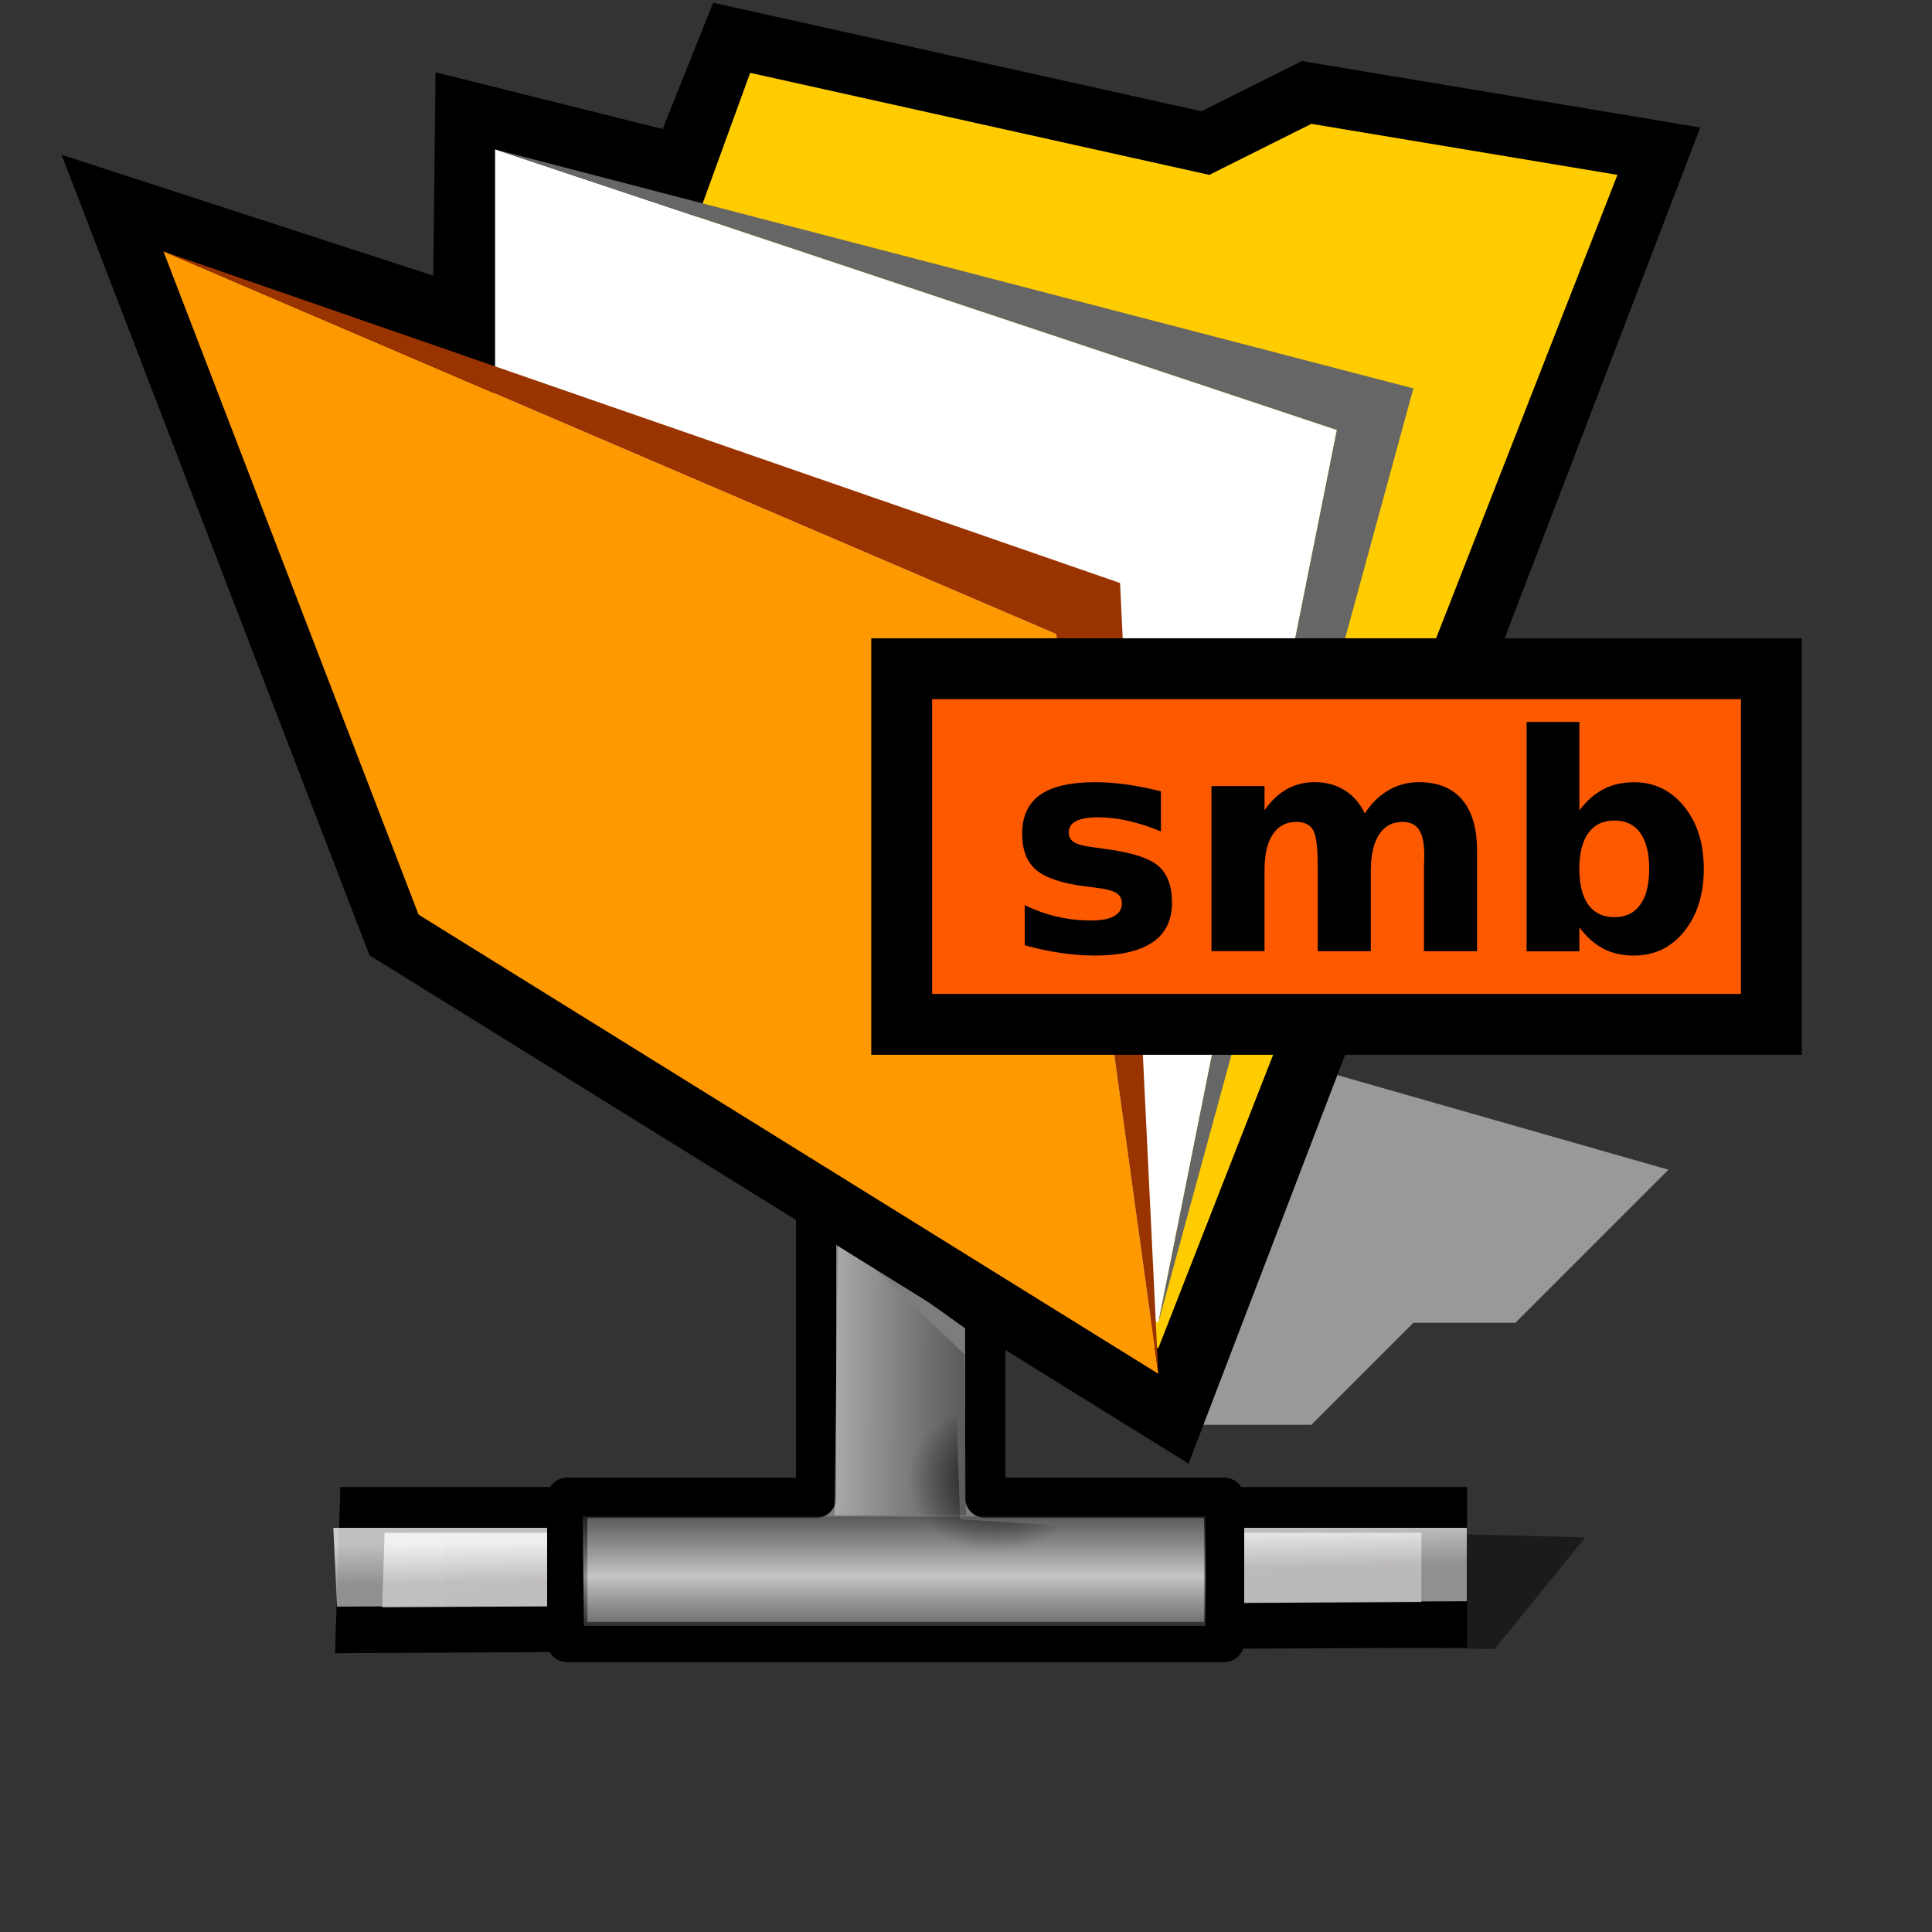 <?xml version="1.0" encoding="UTF-8" standalone="no"?>
<!-- Created with Sodipodi ("http://www.sodipodi.com/") -->

<svg
   xmlns:dc="http://purl.org/dc/elements/1.1/"
   xmlns:cc="http://creativecommons.org/ns#"
   xmlns:rdf="http://www.w3.org/1999/02/22-rdf-syntax-ns#"
   xmlns:svg="http://www.w3.org/2000/svg"
   xmlns="http://www.w3.org/2000/svg"
   xmlns:xlink="http://www.w3.org/1999/xlink"
   xmlns:sodipodi="http://sodipodi.sourceforge.net/DTD/sodipodi-0.dtd"
   xmlns:inkscape="http://www.inkscape.org/namespaces/inkscape"
   id="svg602"
   sodipodi:version="0.32"
   width="48pt"
   height="48pt"
   xml:space="preserve"
   sodipodi:docname="gnome-fs-ssh.svg"
   inkscape:version="0.48.3.1 r9886"
   version="1.1"><rect width="100%" height="100%" fill="#333333" stroke="none"/>
  <defs
   id="defs604"><linearGradient
   id="linearGradient1287">
  <stop
   offset="0"
   style="stop-color:#ffffff;stop-opacity:1;"
   id="stop1289" />
  <stop
   offset="1"
   style="stop-color:#c2bfbf;stop-opacity:0.996;"
   id="stop1288" />
</linearGradient>
<linearGradient
   id="linearGradient898">
      <stop
   style="stop-color:#000000;stop-opacity:0.742;"
   offset="0"
   id="stop900" />













      <stop
   style="stop-color:#000000;stop-opacity:0;"
   offset="1"
   id="stop902" />













    </linearGradient>
<linearGradient
   id="linearGradient888">
      <stop
   style="stop-color:#3d3d3d;stop-opacity:0.517;"
   offset="0"
   id="stop890" />













      <stop
   style="stop-color:#ffffff;stop-opacity:0.558;"
   offset="1"
   id="stop892" />













    </linearGradient>

    <linearGradient
   id="linearGradient672">
      <stop
   style="stop-color:#d9dfd5;stop-opacity:1;"
   offset="0"
   id="stop673" />













      <stop
   style="stop-color:#ffffff;stop-opacity:1;"
   offset="1"
   id="stop674" />













    </linearGradient>













    <linearGradient
   id="linearGradient616">
      <stop
   style="stop-color:#bfa673;stop-opacity:1;"
   offset="0"
   id="stop617" />













      <stop
   style="stop-color:#f0f0f0;stop-opacity:1;"
   offset="1"
   id="stop618" />













    </linearGradient>













    <linearGradient
   xlink:href="#linearGradient616"
   id="linearGradient619"
   x1="0.419"
   y1="0.19"
   x2="0.917"
   y2="1.504"
   gradientUnits="objectBoundingBox"
   gradientTransform="scale(0.73,1.37)" />













    <radialGradient
   xlink:href="#linearGradient616"
   id="radialGradient620"
   cx="83.71"
   cy="144.164"
   r="305.23"
   fx="83.71"
   fy="144.164"
   gradientTransform="scale(1.257,0.795)" />













    <linearGradient
   xlink:href="#linearGradient616"
   id="linearGradient621"
   x1="36.107"
   y1="44.18"
   x2="-1.112"
   y2="20.213"
   gradientUnits="userSpaceOnUse"
   gradientTransform="scale(1.085,0.922)" />













    <radialGradient
   xlink:href="#linearGradient898"
   id="radialGradient632"
   cx="0.332"
   cy="0.623"
   r="0.322"
   fx="0.332"
   fy="0.623" />













    <radialGradient
   xlink:href="#linearGradient616"
   id="radialGradient634"
   cx="1.164"
   cy="0.835"
   r="1.371"
   fx="1.164"
   fy="0.835" />













    <linearGradient
   xlink:href="#linearGradient672"
   id="linearGradient676"
   x1="15.687"
   y1="18.949"
   x2="56.488"
   y2="55.055" />













    <linearGradient
   xlink:href="#linearGradient672"
   id="linearGradient740"
   x1="40.153"
   y1="35.188"
   x2="36.58"
   y2="18.507"
   gradientUnits="userSpaceOnUse" />













  <linearGradient
   xlink:href="#linearGradient888"
   id="linearGradient878"
   x1="1.082"
   y1="0.514"
   x2="-0.365"
   y2="0.493"
   gradientUnits="objectBoundingBox"
   gradientTransform="scale(0.902,1.109)"
   spreadMethod="pad" />
<linearGradient
   xlink:href="#linearGradient888"
   id="linearGradient896"
   x1="0.515"
   y1="0.008"
   x2="0.515"
   y2="0.547"
   spreadMethod="reflect"
   gradientUnits="objectBoundingBox" />
<defs
   id="defs907">
    <linearGradient
   id="linearGradient622">
      <stop
   style="stop-color:#f8e29d;stop-opacity:0.447;"
   offset="0"
   id="stop623" />








      <stop
   style="stop-color:#272d2d;stop-opacity:0.478;"
   offset="1"
   id="stop624" />








    </linearGradient>








    <linearGradient
   id="linearGradient617">
      <stop
   style="stop-color:#ffffff;stop-opacity:1;"
   offset="0"
   id="stop918" />








      <stop
   style="stop-color:#000000;stop-opacity:1;"
   offset="1"
   id="stop619" />








    </linearGradient>








    <linearGradient
   id="linearGradient613">
      <stop
   style="stop-color:#ffffff;stop-opacity:0.624;"
   offset="0"
   id="stop614" />








      <stop
   style="stop-color:#5d6567;stop-opacity:1;"
   offset="1"
   id="stop615" />








    </linearGradient>








    <linearGradient
   id="linearGradient607">
      <stop
   style="stop-color:#d7d5d5;stop-opacity:1;"
   offset="0"
   id="stop608" />








      <stop
   style="stop-color:#000000;stop-opacity:0.404;"
   offset="1"
   id="stop609" />








    </linearGradient>








    <radialGradient
   xlink:href="#linearGradient622"
   id="radialGradient610" />








    <linearGradient
   xlink:href="#linearGradient617"
   id="linearGradient612"
   x1="-0.266"
   y1="-0.218"
   x2="1.077"
   y2="1.201"
   gradientTransform="matrix(1,-1.054768e-5,-2.212897e-8,1,6.882726e-9,-4.703892e-9)" />








    <radialGradient
   xlink:href="#linearGradient613"
   id="radialGradient616"
   cx="0.999"
   cy="1.174"
   r="1.11"
   fx="0.999"
   fy="1.174"
   gradientTransform="matrix(1,1.020568e-7,2.121713e-5,1,3.963748e-8,-1.000117e-8)" />








    <linearGradient
   xlink:href="#linearGradient617"
   id="linearGradient943"
   x1="-0.427"
   y1="0.906"
   x2="-0.968"
   y2="0.789" />








    <linearGradient
   xlink:href="#linearGradient617"
   id="linearGradient626"
   x1="1.299"
   y1="1.173"
   x2="0.337"
   y2="0.129"
   gradientTransform="matrix(1,-1.063720e-5,-1.320046e-7,1,-3.469447e-16,-1.358505e-16)"
   gradientUnits="objectBoundingBox" />








    <linearGradient
   xlink:href="#linearGradient607"
   id="linearGradient687"
   x1="1.22"
   y1="1.052"
   x2="-0.738"
   y2="-7.41785839e-2"
   gradientTransform="matrix(1,2.268336e-6,-1.975559e-5,1,5.713033e-8,3.856326e-8)" />








    <linearGradient
   xlink:href="#linearGradient622"
   id="linearGradient742" />








  </defs>
<sodipodi:namedview
   id="namedview952"
   inkscape:zoom="5.3769580"
   inkscape:cx="24.865590"
   inkscape:cy="18.133934"
   inkscape:window-width="640"
   inkscape:window-height="497"
   inkscape:window-x="311"
   inkscape:window-y="96" />
<sodipodi:namedview
   id="namedview1083"
   inkscape:zoom="4.6552648"
   inkscape:cx="23.878391"
   inkscape:cy="9.2081570"
   inkscape:window-width="719"
   inkscape:window-height="501"
   inkscape:window-x="613"
   inkscape:window-y="341" />
<defs
   id="defs3">
  <linearGradient
   id="linearGradient1068">
    <stop
   offset="0"
   style="stop-color:#d2d2d2;stop-opacity:1;"
   id="stop1070" />
    <stop
   offset="1"
   style="stop-color:#ffffff;stop-opacity:1;"
   id="stop1069" />
  </linearGradient>
  <linearGradient
   id="linearGradient1065"
   x1="0"
   y1="0.5"
   x2="1"
   y2="0.5"
   gradientUnits="objectBoundingBox"
   spreadMethod="pad"
   xlink:href="#linearGradient1287" />
  <linearGradient
   id="linearGradient1060">
    <stop
   offset="0"
   style="stop-color:#ffffff;stop-opacity:1;"
   id="stop1063" />
    <stop
   offset="0.5"
   style="stop-color:#acabaa;stop-opacity:0.996;"
   id="stop1062" />
    <stop
   offset="1"
   style="stop-color:#5a5856;stop-opacity:0.996;"
   id="stop1061" />
  </linearGradient>
  <linearGradient
   id="linearGradient645">
    <stop
   style="stop-color:#aca597;stop-opacity:1;"
   offset="0"
   id="stop646" />
    <stop
   style="stop-color:#ffffff;stop-opacity:1;"
   offset="1"
   id="stop647" />
  </linearGradient>
  <linearGradient
   id="linearGradient593">
    <stop
   style="stop-color:#478acf;stop-opacity:1;"
   offset="0"
   id="stop594" />
    <stop
   style="stop-color:#65c6f7;stop-opacity:1;"
   offset="1"
   id="stop595" />
  </linearGradient>
  <linearGradient
   id="linearGradient574">
    <stop
   style="stop-color:#85ad92;stop-opacity:1;"
   offset="0"
   id="stop575" />
    <stop
   style="stop-color:#559db2;stop-opacity:0.772;"
   offset="1"
   id="stop576" />
  </linearGradient>
  <linearGradient
   id="linearGradient570">
    <stop
   style="stop-color:#000000;stop-opacity:1;"
   offset="0"
   id="stop571" />
    <stop
   style="stop-color:#ffffff;stop-opacity:0;"
   offset="1"
   id="stop572" />
  </linearGradient>
  <linearGradient
   id="linearGradient573"
   xlink:href="#linearGradient1060"
   x1="0.618"
   y1="-0.787"
   x2="0.66"
   y2="-0.033" />
  <linearGradient
   id="linearGradient1213"
   xlink:href="#linearGradient1068"
   x1="1.019"
   y1="0.991"
   x2="0.498"
   y2="0.416" />
  <radialGradient
   id="radialGradient581"
   xlink:href="#linearGradient570"
   cx="0.783"
   cy="0.621"
   r="0.838"
   fx="0.783"
   fy="0.621" />
  <linearGradient
   id="linearGradient580"
   xlink:href="#linearGradient1068"
   x1="1.072"
   y1="0.859"
   x2="0.853"
   y2="0.425" />
  <linearGradient
   xlink:href="#linearGradient1060"
   id="linearGradient901"
   x1="-0.129"
   y1="0.028"
   x2="0.085"
   y2="0.113" />
  <linearGradient
   xlink:href="#linearGradient570"
   id="linearGradient902"
   x1="0.259"
   y1="0.199"
   x2="0.554"
   y2="0.931" />
  <linearGradient
   xlink:href="#linearGradient1068"
   id="linearGradient916"
   x1="0.148"
   y1="-1.688"
   x2="0.434"
   y2="1.812" />
  <defs
   id="defs890">
    <linearGradient
   id="linearGradient922"
   x1="0"
   y1="0.5"
   x2="1"
   y2="0.5"
   gradientUnits="objectBoundingBox"
   spreadMethod="pad"
   xlink:href="#linearGradient1065" />
    <linearGradient
   id="linearGradient908"
   x1="0"
   y1="0.5"
   x2="1"
   y2="0.5"
   gradientUnits="objectBoundingBox"
   spreadMethod="pad"
   xlink:href="#linearGradient1060" />
    <linearGradient
   id="linearGradient894"
   x1="0"
   y1="0.5"
   x2="1"
   y2="0.5"
   gradientUnits="objectBoundingBox"
   spreadMethod="pad"
   xlink:href="#linearGradient1068" />
    <linearGradient
   xlink:href="#linearGradient894"
   id="linearGradient897"
   x1="0.596"
   y1="-0.336"
   x2="0.613"
   y2="1.191" />
    <linearGradient
   xlink:href="#linearGradient894"
   id="linearGradient1119"
   x1="0.964"
   y1="1.028"
   x2="0.467"
   y2="0.218" />
    <linearGradient
   xlink:href="#linearGradient908"
   id="linearGradient907"
   x1="0.571"
   y1="2.377"
   x2="0.333"
   y2="0.492" />
    <linearGradient
   xlink:href="#linearGradient922"
   id="linearGradient921"
   x1="0.471"
   y1="0.154"
   x2="0.465"
   y2="0.984" />
    <linearGradient
   xlink:href="#linearGradient922"
   id="linearGradient948" />
    <defs
   id="defs987">
      <linearGradient
   id="linearGradient855"
   x1="0"
   y1="0.5"
   x2="1"
   y2="0.5"
   gradientUnits="objectBoundingBox"
   spreadMethod="pad"
   xlink:href="#linearGradient908" />
      <linearGradient
   id="linearGradient1188"
   x1="0"
   y1="0.5"
   x2="1"
   y2="0.5"
   gradientUnits="objectBoundingBox"
   spreadMethod="pad"
   xlink:href="#linearGradient922" />
      <linearGradient
   id="linearGradient831">
        <stop
   style="stop-color:#94897f;stop-opacity:1;"
   offset="0"
   id="stop832" />
        <stop
   style="stop-color:#fff5fe;stop-opacity:1;"
   offset="1"
   id="stop833" />
      </linearGradient>
      <linearGradient
   xlink:href="#linearGradient1188"
   id="linearGradient834"
   x1="0.876"
   y1="0.348"
   x2="-0.293"
   y2="0.935"
   gradientUnits="objectBoundingBox"
   spreadMethod="pad" />
      <radialGradient
   xlink:href="#linearGradient1188"
   id="radialGradient835"
   r="0.556"
   fy="0.281"
   fx="0.591"
   cy="0.281"
   cx="0.591"
   spreadMethod="pad" />
      <linearGradient
   xlink:href="#linearGradient1188"
   id="linearGradient893"
   x1="0.128"
   y1="0.769"
   x2="0.496"
   y2="0.709" />
      <linearGradient
   xlink:href="#linearGradient855"
   id="linearGradient625"
   x1="0.036"
   y1="1.028"
   x2="0.054"
   y2="-0.359" />
      <linearGradient
   xlink:href="#linearGradient1188"
   id="linearGradient627"
   x1="1.283"
   y1="0.126"
   x2="-0.155"
   y2="0.964" />
      <radialGradient
   xlink:href="#linearGradient1188"
   id="radialGradient628"
   r="1.598"
   fy="0.487"
   fx="0.368"
   cy="0.487"
   cx="0.368"
   gradientTransform="scale(0.877,1.14)" />
      <linearGradient
   xlink:href="#linearGradient1188"
   id="linearGradient628"
   x1="0.769"
   y1="0.15"
   x2="0.419"
   y2="0.733" />
    </defs>
    <sodipodi:namedview
   id="namedview898"
   pagecolor="#ffffff"
   bordercolor="#666666"
   borderopacity="1.0"
   inkscape:pageopacity="0.0"
   inkscape:pageshadow="2"
   inkscape:zoom="3.4732669"
   inkscape:cx="50.051177"
   inkscape:cy="18.096983"
   inkscape:window-width="1022"
   inkscape:window-height="670"
   showguides="false"
   snaptoguides="false"
   showgrid="false"
   snaptogrid="false"
   inkscape:window-x="0"
   inkscape:window-y="25">
      <sodipodi:guide
   orientation="vertical"
   position="28.706"
   id="guide879" />
      <sodipodi:guide
   orientation="horizontal"
   position="30.131"
   id="guide880" />
    </sodipodi:namedview>
  </defs>
  <sodipodi:namedview
   id="namedview1003"
   pagecolor="#ffffff"
   bordercolor="#666666"
   borderopacity="1.0"
   inkscape:pageopacity="0.0"
   inkscape:pageshadow="2"
   inkscape:zoom="1.3368738"
   inkscape:cx="24.541029"
   inkscape:cy="14.368596"
   inkscape:window-width="640"
   inkscape:window-height="499"
   showguides="true"
   snaptoguides="true"
   inkscape:window-x="138"
   inkscape:window-y="169" />
  <linearGradient
   xlink:href="#linearGradient1060"
   id="linearGradient1304"
   x1="-0.661"
   y1="0.465"
   x2="0.974"
   y2="0.518" />
  <linearGradient
   xlink:href="#linearGradient1060"
   id="linearGradient1322"
   x1="0.018"
   y1="0.207"
   x2="0.169"
   y2="0.768" />
  <linearGradient
   xlink:href="#linearGradient1065"
   id="linearGradient909"
   x1="-0.233"
   y1="0.199"
   x2="1.167"
   y2="1.08" />
  <linearGradient
   xlink:href="#linearGradient570"
   id="linearGradient977"
   x1="0.255"
   y1="0.218"
   x2="0.677"
   y2="0.792" />
  <linearGradient
   xlink:href="#linearGradient1065"
   id="linearGradient1043"
   x1="-0.06"
   y1="0.376"
   x2="0.093"
   y2="0.376" />
  <linearGradient
   xlink:href="#linearGradient1065"
   id="linearGradient925"
   x1="0.527"
   y1="0.083"
   x2="0.652"
   y2="0.567" />
</defs>

    
    
    
    <linearGradient
   y2="142.85"
   x2="111.788"
   y1="230.285"
   x1="111.788"
   gradientUnits="userSpaceOnUse"
   id="linearGradient1996"
   gradientTransform="matrix(1.571,0,0,1.571,-72.112,-74.103)">
      <stop
   id="stop3166"
   style="stop-color:#FFFFFF"
   offset="0" />
      <stop
   id="stop3167"
   style="stop-color:#FAFAFA"
   offset="0.102" />
      <stop
   id="stop3168"
   style="stop-color:#EBEBEB"
   offset="0.226" />
      <stop
   id="stop3169"
   style="stop-color:#D2D2D2"
   offset="0.361" />
      <stop
   id="stop3170"
   style="stop-color:#B0B0B0"
   offset="0.504" />
      <stop
   id="stop3171"
   style="stop-color:#848484"
   offset="0.653" />
      <stop
   id="stop3172"
   style="stop-color:#4E4E4E"
   offset="0.808" />
      <stop
   id="stop3173"
   style="stop-color:#0F0F0F"
   offset="0.965" />
      <stop
   id="stop3174"
   style="stop-color:#000000"
   offset="1" />
      
      
      
    </linearGradient>
    
    <radialGradient
   gradientUnits="userSpaceOnUse"
   gradientTransform="matrix(2.133,-0.977,0.82,1.79,-1234.482,-1464.97)"
   fy="994.024"
   fx="223.238"
   r="45.424"
   cy="994.024"
   cx="223.238"
   id="radialGradient2007">
      <stop
   id="stop3180"
   style="stop-color:#FFFFFF"
   offset="0" />
      <stop
   id="stop3181"
   style="stop-color:#000000"
   offset="1" />
      
      
      
    </radialGradient>
    
    
    <linearGradient
   y2="105.755"
   x2="141.162"
   y1="96.094"
   x1="131.501"
   gradientUnits="userSpaceOnUse"
   id="linearGradient2011"
   gradientTransform="matrix(1.571,0,0,1.571,-72.112,-74.103)">
      <stop
   id="stop3188"
   style="stop-color:#FFFFFF"
   offset="0" />
      <stop
   id="stop3189"
   style="stop-color:#000000"
   offset="1" />
      
      
      
    </linearGradient>
    
    
    <linearGradient
   y2="98.641"
   x2="154.453"
   y1="98.641"
   x1="139.912"
   gradientUnits="userSpaceOnUse"
   id="XMLID_6_"
   gradientTransform="matrix(1.571,0,0,1.571,-72.112,-74.103)">
      <stop
   id="stop3196"
   style="stop-color:#BBBBBB"
   offset="0" />
      <stop
   id="stop3197"
   style="stop-color:#888888"
   offset="1" />
      
      
      
    </linearGradient>
    
    <linearGradient
   y2="93.064"
   x2="166.486"
   y1="93.064"
   x1="145.959"
   gradientUnits="userSpaceOnUse"
   id="XMLID_7_"
   gradientTransform="matrix(1.571,0,0,1.571,-72.112,-74.103)">
      <stop
   id="stop3203"
   style="stop-color:#FF9200"
   offset="0" />
      <stop
   id="stop3204"
   style="stop-color:#FF0000"
   offset="0.264" />
      <stop
   id="stop3205"
   style="stop-color:#FA0000"
   offset="0.375" />
      <stop
   id="stop3206"
   style="stop-color:#EB0000"
   offset="0.509" />
      <stop
   id="stop3207"
   style="stop-color:#D20000"
   offset="0.655" />
      <stop
   id="stop3208"
   style="stop-color:#B00000"
   offset="0.811" />
      <stop
   id="stop3209"
   style="stop-color:#850000"
   offset="0.971" />
      <stop
   id="stop3210"
   style="stop-color:#7C0000"
   offset="1" />
      
      
      
      
      
    </linearGradient>
    
    <linearGradient
   y2="69.667"
   x2="171.857"
   y1="69.667"
   x1="158.666"
   gradientUnits="userSpaceOnUse"
   id="XMLID_8_"
   gradientTransform="matrix(1.571,0,0,1.571,-72.112,-74.103)">
      <stop
   id="stop3218"
   style="stop-color:#FF6D00"
   offset="0" />
      <stop
   id="stop3219"
   style="stop-color:#FF3300"
   offset="1" />
      
      
      
    </linearGradient>
    
    <linearGradient
   y2="69.842"
   x2="168.797"
   y1="69.842"
   x1="160.666"
   gradientUnits="userSpaceOnUse"
   id="XMLID_9_"
   gradientTransform="matrix(1.571,0,0,1.571,-72.112,-74.103)">
      <stop
   id="stop3225"
   style="stop-color:#FFAE00"
   offset="0" />
      <stop
   id="stop3226"
   style="stop-color:#FFF030"
   offset="1" />
      
      
      
    </linearGradient>
    
    <linearGradient
   y2="81.176"
   x2="193.295"
   y1="81.176"
   x1="169.221"
   gradientUnits="userSpaceOnUse"
   id="XMLID_10_"
   gradientTransform="matrix(1.571,0,0,1.571,-72.112,-74.103)">
      <stop
   id="stop3232"
   style="stop-color:#FF6D00"
   offset="0" />
      <stop
   id="stop3233"
   style="stop-color:#FF3300"
   offset="1" />
      
      
      
    </linearGradient>
    
    <linearGradient
   y2="80.177"
   x2="189.135"
   y1="80.177"
   x1="171.381"
   gradientUnits="userSpaceOnUse"
   id="XMLID_11_"
   gradientTransform="matrix(1.571,0,0,1.571,-72.112,-74.103)">
      <stop
   id="stop3239"
   style="stop-color:#FFAE00"
   offset="0" />
      <stop
   id="stop3240"
   style="stop-color:#FFF030"
   offset="1" />
      
      
      
    </linearGradient>
    
    <linearGradient
   y2="100.71"
   x2="194.938"
   y1="100.71"
   x1="170.449"
   gradientUnits="userSpaceOnUse"
   id="XMLID_12_"
   gradientTransform="matrix(1.571,0,0,1.571,-72.112,-74.103)">
      <stop
   id="stop3246"
   style="stop-color:#FF6D00"
   offset="0" />
      <stop
   id="stop3247"
   style="stop-color:#FF3300"
   offset="1" />
      
      
      
    </linearGradient>
    
    <linearGradient
   y2="99.711"
   x2="191.039"
   y1="99.711"
   x1="172.346"
   gradientUnits="userSpaceOnUse"
   id="XMLID_13_"
   gradientTransform="matrix(1.571,0,0,1.571,-72.112,-74.103)">
      <stop
   id="stop3253"
   style="stop-color:#FFAE00"
   offset="0" />
      <stop
   id="stop3254"
   style="stop-color:#FFF030"
   offset="1" />
      
      
      
    </linearGradient>
    
  <linearGradient
   inkscape:collect="always"
   xlink:href="#XMLID_3_"
   id="linearGradient2362"
   gradientUnits="userSpaceOnUse"
   gradientTransform="matrix(1.571,0,0,1.571,-68.341,-138.099)"
   x1="111.788"
   y1="230.285"
   x2="111.788"
   y2="142.85" /><radialGradient
   inkscape:collect="always"
   xlink:href="#XMLID_4_"
   id="radialGradient2364"
   gradientUnits="userSpaceOnUse"
   gradientTransform="matrix(2.133,-0.977,0.82,1.79,-1230.711,-1528.965)"
   cx="223.238"
   cy="994.024"
   fx="223.238"
   fy="994.024"
   r="45.424" /><linearGradient
   inkscape:collect="always"
   xlink:href="#XMLID_5_"
   id="linearGradient2366"
   gradientUnits="userSpaceOnUse"
   gradientTransform="matrix(1.571,0,0,1.571,-68.341,-138.099)"
   x1="131.501"
   y1="96.094"
   x2="141.162"
   y2="105.755" /><linearGradient
   inkscape:collect="always"
   xlink:href="#XMLID_6_"
   id="linearGradient2368"
   gradientUnits="userSpaceOnUse"
   gradientTransform="matrix(1.571,0,0,1.571,-68.341,-138.099)"
   x1="139.912"
   y1="98.641"
   x2="154.453"
   y2="98.641" /><linearGradient
   inkscape:collect="always"
   xlink:href="#XMLID_7_"
   id="linearGradient2370"
   gradientUnits="userSpaceOnUse"
   gradientTransform="matrix(1.571,0,0,1.571,-68.341,-138.099)"
   x1="145.959"
   y1="93.064"
   x2="166.486"
   y2="93.064" /><linearGradient
   inkscape:collect="always"
   xlink:href="#XMLID_8_"
   id="linearGradient2372"
   gradientUnits="userSpaceOnUse"
   gradientTransform="matrix(1.571,0,0,1.571,-68.341,-138.099)"
   x1="158.666"
   y1="69.667"
   x2="171.857"
   y2="69.667" /><linearGradient
   inkscape:collect="always"
   xlink:href="#XMLID_9_"
   id="linearGradient2374"
   gradientUnits="userSpaceOnUse"
   gradientTransform="matrix(1.571,0,0,1.571,-68.341,-138.099)"
   x1="160.666"
   y1="69.842"
   x2="168.797"
   y2="69.842" /><linearGradient
   inkscape:collect="always"
   xlink:href="#XMLID_10_"
   id="linearGradient2376"
   gradientUnits="userSpaceOnUse"
   gradientTransform="matrix(1.571,0,0,1.571,-68.341,-138.099)"
   x1="169.221"
   y1="81.176"
   x2="193.295"
   y2="81.176" /><linearGradient
   inkscape:collect="always"
   xlink:href="#XMLID_11_"
   id="linearGradient2378"
   gradientUnits="userSpaceOnUse"
   gradientTransform="matrix(1.571,0,0,1.571,-68.341,-138.099)"
   x1="171.381"
   y1="80.177"
   x2="189.135"
   y2="80.177" /><linearGradient
   inkscape:collect="always"
   xlink:href="#XMLID_12_"
   id="linearGradient2380"
   gradientUnits="userSpaceOnUse"
   gradientTransform="matrix(1.571,0,0,1.571,-68.341,-138.099)"
   x1="170.449"
   y1="100.71"
   x2="194.938"
   y2="100.71" /><linearGradient
   inkscape:collect="always"
   xlink:href="#XMLID_13_"
   id="linearGradient2382"
   gradientUnits="userSpaceOnUse"
   gradientTransform="matrix(1.571,0,0,1.571,-68.341,-138.099)"
   x1="172.346"
   y1="99.711"
   x2="191.039"
   y2="99.711" /><linearGradient
   xlink:href="#linearGradient900"
   id="linearGradient2155" /><linearGradient
   xlink:href="#linearGradient900"
   id="linearGradient906" /><linearGradient
   xlink:href="#linearGradient900"
   id="linearGradient905" /><linearGradient
   xlink:href="#linearGradient900"
   id="linearGradient904" /><linearGradient
   xlink:href="#linearGradient900"
   id="linearGradient903" /><linearGradient
   id="linearGradient900"><stop
     style="stop-color:#000;stop-opacity:1;"
     offset="0"
     id="stop901" /><stop
     style="stop-color:#fff;stop-opacity:1;"
     offset="1"
     id="stop2149" /></linearGradient>


<linearGradient
   y2="0.237"
   x2="-0.062"
   y1="0.863"
   x1="0.92"
   id="linearGradient923"
   xlink:href="#linearGradient672" />













  <linearGradient
   gradientUnits="userSpaceOnUse"
   y2="18.507"
   x2="36.58"
   y1="35.188"
   x1="40.153"
   id="linearGradient2144"
   xlink:href="#linearGradient672" />













    <linearGradient
   y2="0.422"
   x2="0.319"
   y1="0.976"
   x1="0.563"
   id="linearGradient2142"
   xlink:href="#linearGradient672" />













    <radialGradient
   fy="0.835"
   fx="1.164"
   r="1.371"
   cy="0.835"
   cx="1.164"
   id="radialGradient2140"
   xlink:href="#linearGradient616" />













    <radialGradient
   fy="0.5"
   fx="0.5"
   r="0.907"
   cy="0.5"
   cx="0.5"
   id="radialGradient2138"
   xlink:href="#linearGradient672" />













    <linearGradient
   gradientTransform="scale(1.085,0.922)"
   gradientUnits="userSpaceOnUse"
   y2="20.213"
   x2="-1.112"
   y1="44.18"
   x1="36.107"
   id="linearGradient2136"
   xlink:href="#linearGradient616" />













    <radialGradient
   gradientTransform="scale(1.257,0.795)"
   fy="144.164"
   fx="83.71"
   r="305.23"
   cy="144.164"
   cx="83.71"
   id="radialGradient2134"
   xlink:href="#linearGradient616" />













    <linearGradient
   gradientTransform="scale(0.73,1.37)"
   gradientUnits="objectBoundingBox"
   y2="1.504"
   x2="0.917"
   y1="0.19"
   x1="0.419"
   id="linearGradient2132"
   xlink:href="#linearGradient616" />













    <linearGradient
   id="linearGradient2126">
      <stop
   id="stop2128"
   offset="0"
   style="stop-color:#b39169;stop-opacity:1;" />













      <stop
   id="stop2130"
   offset="1"
   style="stop-color:#efe0cd;stop-opacity:1;" />













    </linearGradient>













    <linearGradient
   id="linearGradient2120">
      <stop
   id="stop2122"
   offset="0"
   style="stop-color:#d9dfd5;stop-opacity:1;" />













      <stop
   id="stop2124"
   offset="1"
   style="stop-color:#ffffff;stop-opacity:0.234;" />













    </linearGradient>



    <linearGradient
   id="linearGradient629">
  <stop
   id="stop630"
   offset="0"
   style="stop-color:#d9dfd5;stop-opacity:0;" />


  <stop
   id="stop631"
   offset="1"
   style="stop-color:#ffffff;stop-opacity:1;" />


</linearGradient><linearGradient
   inkscape:collect="always"
   xlink:href="#XMLID_3_"
   id="linearGradient2253"
   gradientUnits="userSpaceOnUse"
   gradientTransform="matrix(1,0,0,-1,233.398,406.766)"
   x1="-204.6"
   y1="373.765"
   x2="-254.674"
   y2="384.666" /><linearGradient
   inkscape:collect="always"
   xlink:href="#XMLID_4_"
   id="linearGradient2255"
   gradientUnits="userSpaceOnUse"
   gradientTransform="matrix(1,0,0,-1,233.398,406.766)"
   x1="-209.857"
   y1="367.387"
   x2="-227.223"
   y2="393.023" /><linearGradient
   inkscape:collect="always"
   xlink:href="#XMLID_5_"
   id="linearGradient2257"
   gradientUnits="userSpaceOnUse"
   gradientTransform="matrix(1,0,0,-1,233.398,406.766)"
   x1="-189.317"
   y1="382.328"
   x2="-203.503"
   y2="370.228" /></defs>
  <sodipodi:namedview
   id="base"
   inkscape:zoom="9.45"
   inkscape:cx="48.383799"
   inkscape:cy="29.94709"
   inkscape:window-width="818"
   inkscape:window-height="635"
   inkscape:window-x="707"
   inkscape:window-y="252"
   showguides="true"
   snaptoguides="true"
   inkscape:current-layer="svg602"
   showgrid="false"
   inkscape:window-maximized="0">
    <sodipodi:guide
   orientation="vertical"
   position="72.264"
   id="guide627" />













  </sodipodi:namedview>
  <path
   style="fill-opacity:0.463;fill-rule:evenodd;stroke-width:0.125;"
   d="M 14.735,54.181 L 49.512,54.628 L 52.513,50.928 L 14.736,49.946 L 14.735,54.181 z "
   id="path1031"
   sodipodi:nodetypes="ccccc" />
  <path
   style="fill:url(#linearGradient909);fill-opacity:0.75;fill-rule:evenodd;stroke:#000000;stroke-width:1.513;"
   d="M 11.879,54.002 L 47.842,53.824 L 47.842,50.016 L 12.008,50.016 L 11.879,54.002 z "
   id="path974"
   sodipodi:nodetypes="ccccc" />
  <path
   style="fill:url(#linearGradient1043);fill-opacity:0.75;fill-rule:evenodd;stroke-width:0.12;"
   d="M 11.117,53.228 L 48.277,53.228 L 48.277,50.796 L 11.263,50.796 L 11.117,53.228 z "
   id="path1042"
   sodipodi:nodetypes="ccccc" />
  <path
   style="fill:url(#linearGradient925);fill-opacity:0.75;fill-rule:evenodd;stroke-width:0.12;"
   d="M 11.164,53.222 L 48.591,53.043 L 48.591,50.611 L 11.042,50.611 L 11.164,53.222 z "
   id="path924"
   sodipodi:nodetypes="ccccc" />
  
  
  
  
  
  
  <g
   id="g1290">
    <path
   style="fill:#7d7d7d;fill-opacity:1;fill-rule:evenodd;stroke:#000000;stroke-width:1pt;stroke-linecap:butt;stroke-linejoin:round;stroke-opacity:1"
   d="m 27.033,39.659 0,9.956 -8.242,0 0,4.78 21.758,0 0,-4.78 -7.912,0 0,-5.956 z"
   id="path877"
   sodipodi:nodetypes="ccccccccc"
   inkscape:connector-curvature="0" />
    <path
   style="fill:url(#linearGradient896);fill-rule:evenodd;stroke:none;stroke-opacity:1;stroke-width:1pt;stroke-linejoin:round;stroke-linecap:butt;fill-opacity:1;"
   d="M 19.343,53.86 L 39.931,53.86 L 39.931,50.234 L 19.302,50.234 L 19.343,53.86 z "
   id="path895"
   sodipodi:nodetypes="ccccc" />
    <path
   style="fill:url(#linearGradient878);fill-opacity:1;fill-rule:evenodd;stroke:none"
   d="m 27.756,40.861 -0.11,9.334 4.354,-2e-6 -0.055,-5.334 z"
   id="path887"
   sodipodi:nodetypes="ccccc"
   inkscape:connector-curvature="0" />
    <path
   style="fill:url(#radialGradient632);fill-rule:evenodd;stroke:none;stroke-opacity:1;stroke-width:1pt;stroke-linejoin:miter;stroke-linecap:butt;fill-opacity:1;"
   d="M 30,47.143 L 30,51.868 L 35.495,51.868 L 39.011,50.769 L 31.805,50.33 L 31.595,44.176 L 30,47.143 z "
   id="path1081"
   sodipodi:nodetypes="ccccccc" />
  </g>
<g
   transform="matrix(0.845,0,0,0.845,2.88,-4.347)"
   id="g3070"><path
     inkscape:connector-curvature="0"
     style="fill:#999999;fill-opacity:1"
     d="m 42,61 h 6 l 4,-4 h 4 l 6,-6 -14,-4 -6,14 z"
     id="path6" /><path
     inkscape:connector-curvature="0"
     style="fill:none;stroke:#000000;stroke-width:4.735"
     d="M 3,15 13,41 42,59 60,12 48,10 44,12 26,8 24,13 16,11 15.91,19.2 3,15 z"
     id="path8" /><path
     inkscape:connector-curvature="0"
     style="fill:#ffcc00;fill-opacity:1"
     d="M 26,8 14,41 42,58 60,12 48,10 44,12 26,8 z"
     id="path15" /><path
     inkscape:connector-curvature="0"
     style="fill:#ffffff;fill-opacity:1"
     d="M 16,11 V 41 L 42,57 49,22 16,11 z"
     id="path22" /><path
     inkscape:connector-curvature="0"
     style="fill:#666666;fill-opacity:1"
     d="M 16,11 49,22 42,57 52,20.37 16,11 z"
     id="path29" /><path
     inkscape:connector-curvature="0"
     style="fill:#ff9900;fill-opacity:1"
     d="M 3,15 13,41 42,59 38,30 3,15 z"
     id="path36" /><path
     inkscape:connector-curvature="0"
     style="fill:#993300;fill-opacity:1"
     d="M 3,15 38,30 42,59 40.5,28 3,15 z"
     id="path38" /></g><rect
   style="fill:#fd5900;fill-opacity:1;stroke:#000000;stroke-width:2.016;stroke-linecap:square;stroke-linejoin:miter;stroke-miterlimit:4;stroke-opacity:1;stroke-dasharray:none;stroke-dashoffset:0"
   id="rect2910"
   width="28.809"
   height="11.781"
   x="29.87"
   y="22.152"
   ry="0" /><path
   inkscape:connector-curvature="0"
   style="font-size:10px;font-style:normal;font-weight:bold;fill:#000000;fill-opacity:1;stroke:none;font-family:Bitstream Vera Sans"
   d="m 38.456,26.215 0,1.328 c -0.374,-0.156 -0.736,-0.273 -1.084,-0.352 -0.348,-0.078 -0.677,-0.117 -0.986,-0.117 -0.332,4e-6 -0.579,0.042 -0.742,0.127 -0.16,0.081 -0.239,0.208 -0.239,0.381 -2e-6,0.14 0.06,0.247 0.181,0.322 0.124,0.075 0.343,0.13 0.659,0.166 l 0.308,0.044 c 0.895,0.114 1.497,0.301 1.807,0.562 0.309,0.26 0.464,0.669 0.464,1.226 -6e-6,0.583 -0.215,1.021 -0.645,1.313 -0.43,0.293 -1.071,0.439 -1.924,0.439 -0.361,0 -0.736,-0.029 -1.123,-0.088 -0.384,-0.055 -0.78,-0.14 -1.187,-0.254 l 0,-1.328 c 0.348,0.169 0.705,0.296 1.069,0.381 0.368,0.085 0.741,0.127 1.118,0.127 0.342,10e-7 0.599,-0.047 0.771,-0.142 0.173,-0.094 0.259,-0.234 0.259,-0.42 -4e-6,-0.156 -0.06,-0.272 -0.181,-0.347 -0.117,-0.078 -0.353,-0.138 -0.708,-0.181 l -0.308,-0.039 c -0.778,-0.098 -1.323,-0.278 -1.636,-0.542 -0.312,-0.264 -0.469,-0.664 -0.469,-1.201 0,-0.579 0.199,-1.009 0.596,-1.289 0.397,-0.28 1.006,-0.42 1.826,-0.42 0.322,6e-6 0.661,0.024 1.016,0.073 0.355,0.049 0.741,0.125 1.157,0.229 m 6.753,0.737 c 0.221,-0.339 0.483,-0.596 0.786,-0.771 0.306,-0.179 0.641,-0.269 1.006,-0.269 0.628,6e-6 1.107,0.194 1.436,0.581 0.329,0.387 0.493,0.951 0.493,1.689 l 0,3.33 -1.758,0 0,-2.852 c 0.003,-0.042 0.005,-0.086 0.005,-0.132 0.003,-0.046 0.005,-0.111 0.005,-0.195 -8e-6,-0.387 -0.057,-0.667 -0.171,-0.84 -0.114,-0.176 -0.298,-0.264 -0.552,-0.264 -0.332,4e-6 -0.589,0.137 -0.771,0.41 -0.179,0.273 -0.272,0.669 -0.278,1.187 l 0,2.686 -1.758,0 0,-2.852 c -4e-6,-0.605 -0.052,-0.994 -0.156,-1.167 -0.104,-0.176 -0.29,-0.264 -0.557,-0.264 -0.335,4e-6 -0.594,0.138 -0.776,0.415 -0.182,0.273 -0.273,0.666 -0.273,1.177 l 0,2.69 -1.758,0 0,-5.469 1.758,0 0,0.801 c 0.215,-0.309 0.461,-0.542 0.737,-0.698 0.28,-0.156 0.588,-0.234 0.923,-0.234 0.378,6e-6 0.711,0.091 1.001,0.273 0.29,0.182 0.509,0.438 0.659,0.767 m 8.271,3.433 c 0.374,2e-6 0.659,-0.137 0.854,-0.41 0.199,-0.273 0.298,-0.671 0.298,-1.191 -5e-6,-0.521 -0.099,-0.918 -0.298,-1.191 -0.195,-0.273 -0.48,-0.41 -0.854,-0.41 -0.374,5e-6 -0.662,0.138 -0.864,0.415 -0.199,0.273 -0.298,0.669 -0.298,1.187 -3e-6,0.518 0.099,0.915 0.298,1.191 0.202,0.273 0.49,0.41 0.864,0.41 M 52.319,26.845 c 0.241,-0.319 0.508,-0.553 0.801,-0.703 0.293,-0.153 0.63,-0.229 1.011,-0.229 0.674,6e-6 1.227,0.269 1.66,0.806 0.433,0.534 0.649,1.222 0.649,2.065 -6e-6,0.843 -0.216,1.533 -0.649,2.07 -0.433,0.534 -0.986,0.801 -1.66,0.801 -0.381,0 -0.718,-0.075 -1.011,-0.225 -0.293,-0.153 -0.56,-0.389 -0.801,-0.708 l 0,0.791 -1.748,0 0,-7.598 1.748,0 0,2.93"
   id="text4309" /></svg>